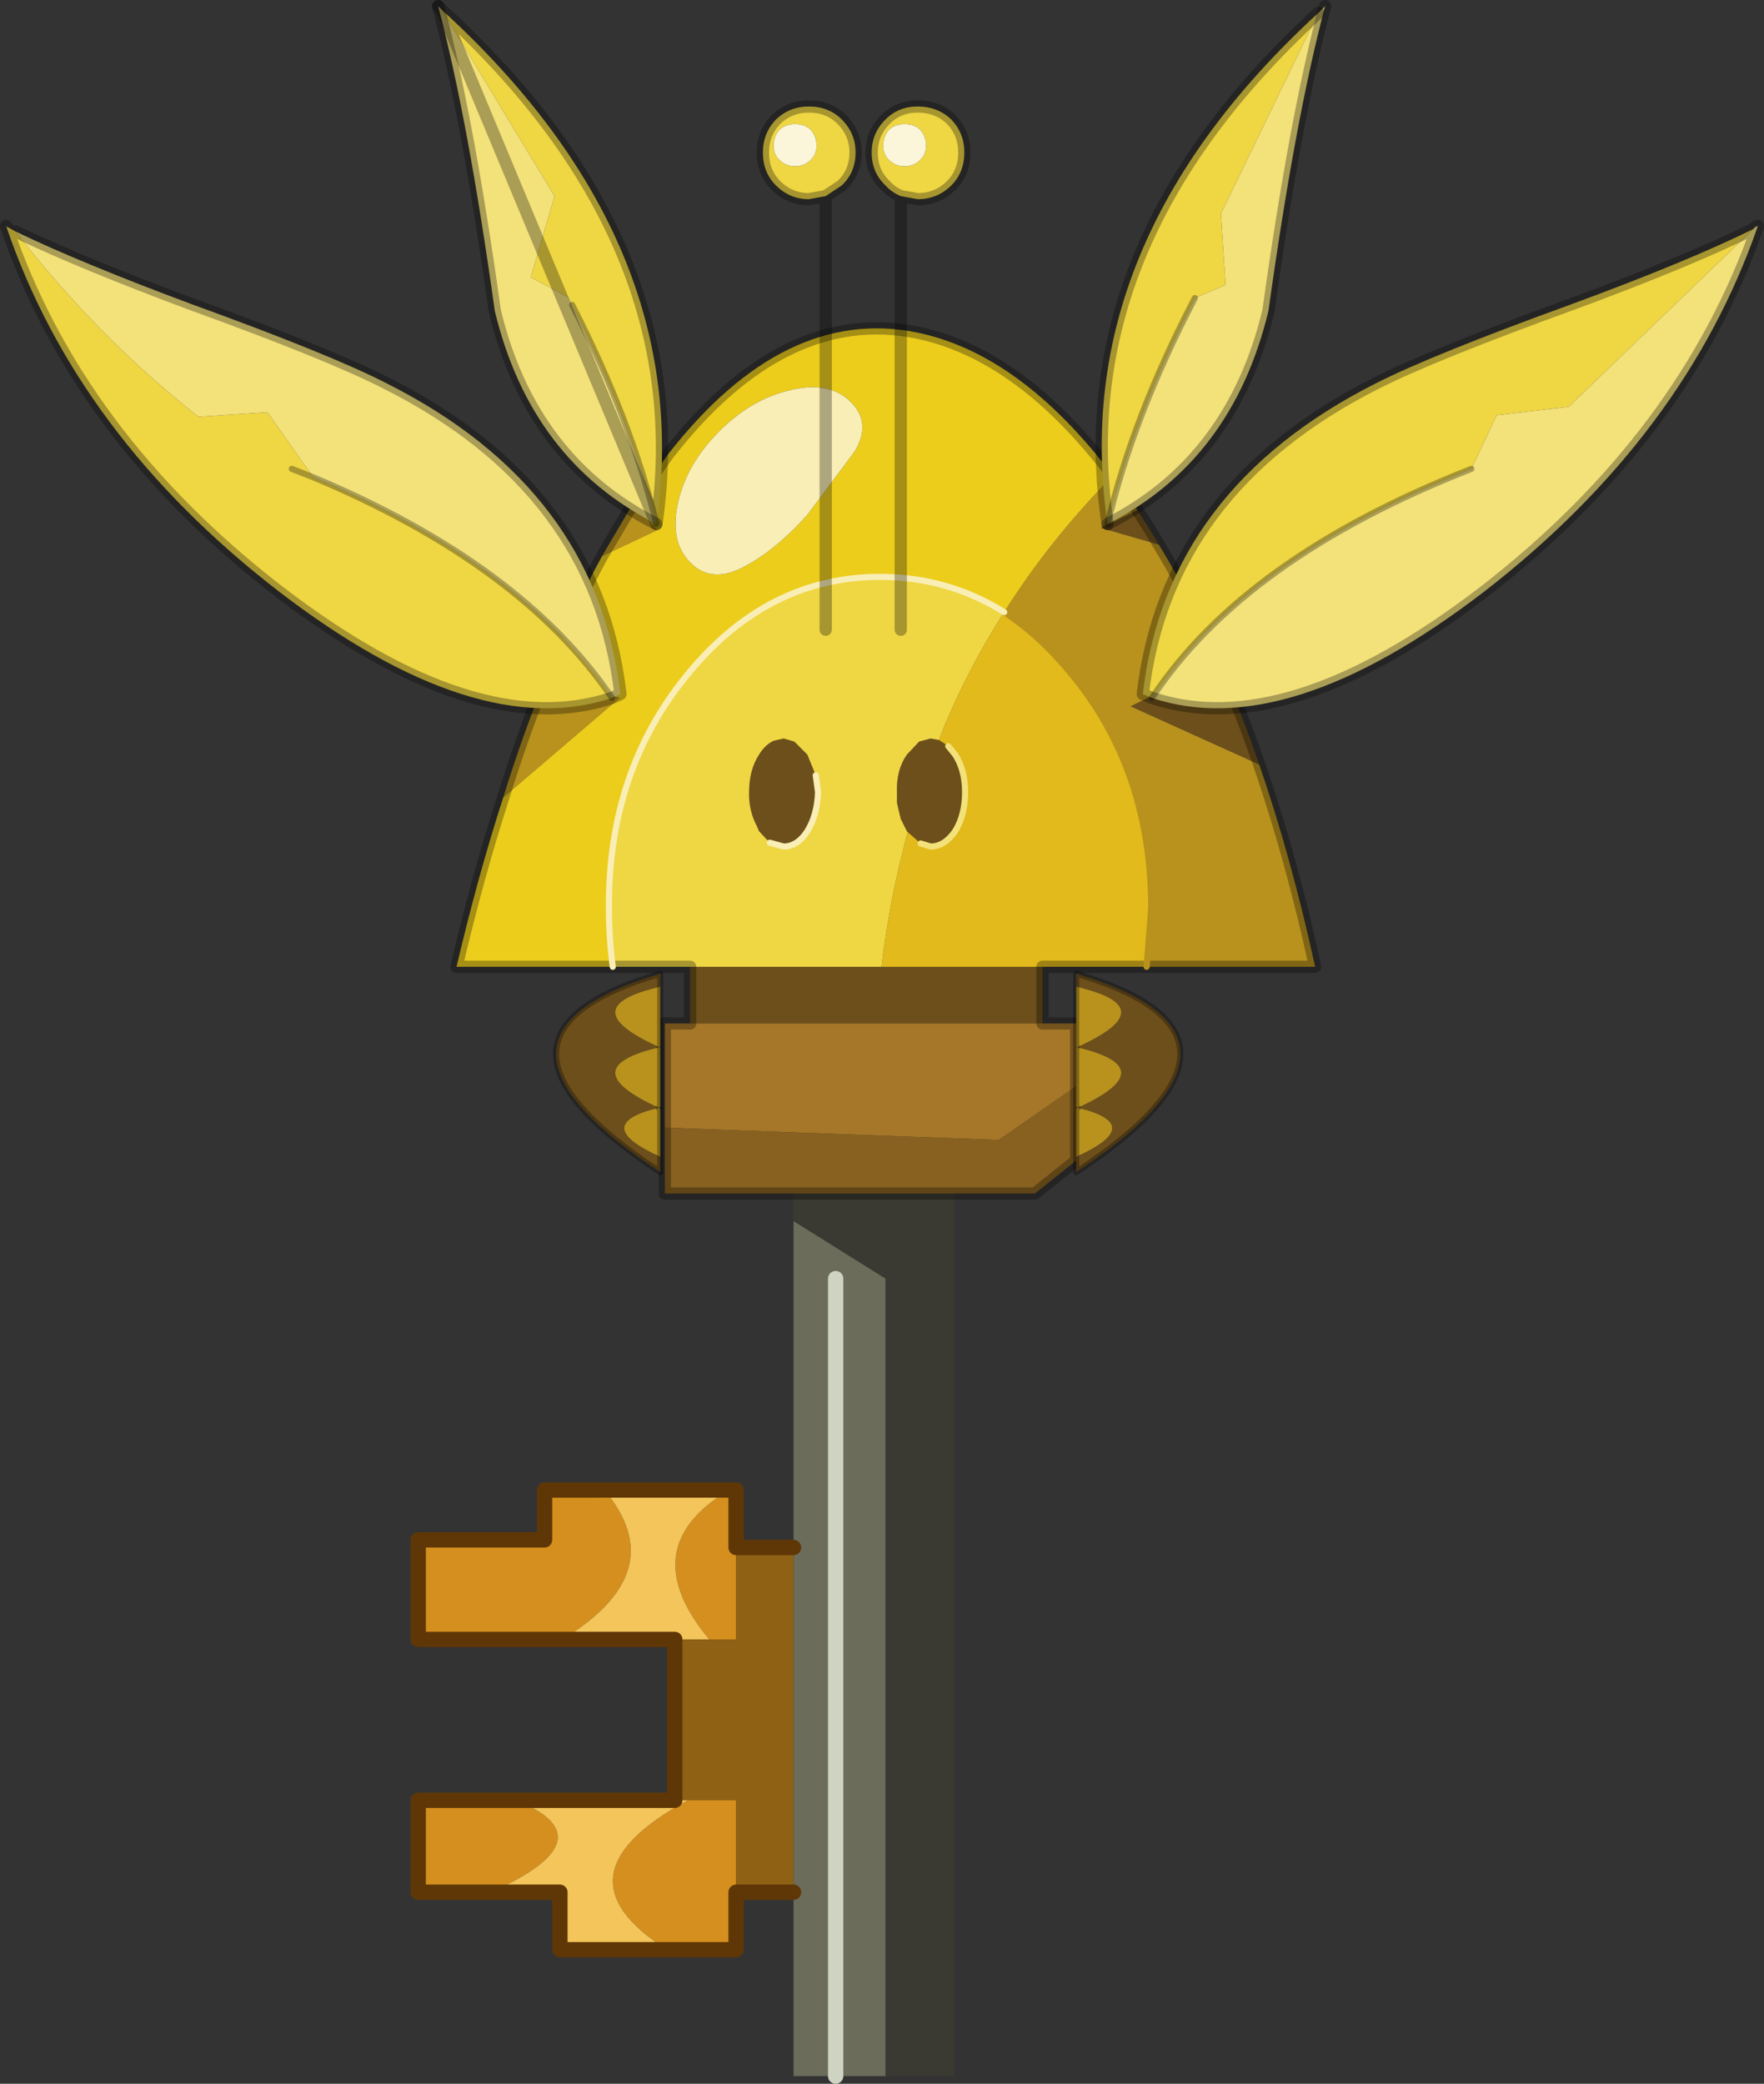 <svg viewBox="0 0 115.15 136" xmlns="http://www.w3.org/2000/svg" xmlns:xlink="http://www.w3.org/1999/xlink"><rect x="0" y="0" width="115.15" height="136" fill="#333333" stroke="none"/><g transform="translate(-256.55 -92.6)"><use transform="translate(283.35 163.9)" width="35.5" height="64.7" xlink:href="#a"/><use transform="translate(256.55 92.6)" width="115.15" height="78.3" xlink:href="#b"/></g><defs><g id="a"><path d="M2.8-1.15h.45V8.6H1.5q-5-6 1.3-9.75m.45 26.25v3.75h-4.5Q-8.95 24 .1 19.1h3.15v6m-16 0h-4.75v-6h6.4q6.15 2.5-1.65 6M-8.1 8.6h-9.4V2.1h8.25v-3.25h3.9Q-.85 4.2-8.1 8.6" fill="#d58f1e" fill-rule="evenodd" transform="translate(18 27.1)"/><path d="M7-18.7v-8.4h10.5v64.2H13v-52.05L7-18.7" fill="#3a3a32" fill-rule="evenodd" transform="translate(18 27.1)"/><path d="M7 2.6v-21.3l6 3.75V37.1H7V2.6m2.75 34.5v-52.05V37.1" fill="#6c6c5b" fill-rule="evenodd" transform="translate(18 27.1)"/><path d="M-1.25 28.85h-7V25.1h-4.5q7.8-3.5 1.65-6H.1q-9.05 4.9-1.35 9.75m.5-20.25H-8.1q7.25-4.4 2.75-9.75H2.8Q-3.5 2.6 1.5 8.6H-.75" fill="#f3c55a" fill-rule="evenodd" transform="translate(18 27.1)"/><path d="M3.25 2.6H7v22.5H3.25v-6h-4V8.6h4v-6" fill="#8f6114" fill-rule="evenodd" transform="translate(18 27.1)"/><path d="M2.8-1.15h.45V2.6H7m0 22.5H3.25v3.75h-11.5V25.1h-9.25v-6H-.75V8.6H-17.5V2.1h8.25v-3.25H2.8" fill="none" stroke="#5f3707" stroke-linecap="round" stroke-linejoin="round" transform="translate(18 27.1)"/><path d="M9.75-14.95V37.1" fill="none" stroke="#cfd3c2" stroke-linecap="round" stroke-linejoin="round" transform="translate(18 27.1)"/></g><g id="b"><path d="m332.2 128.15-3.8-1.1 2.4-1.15.8 1.25.6 1m6.55 14.35-8.4-3.8 5.8-2.85q1.4 3.15 2.6 6.65m-37.15 16.9v-3.7h23v3.7h-23m16.25-18.5.6.4.45.55q.65 1 .65 2.45 0 1.5-.65 2.55-.7 1-1.6 1l-.65-.2-.85-.75-.05-.05-.4-.8-.25-1.05v-.7q-.05-1.45.65-2.45l.8-.85.75-.2.55.1m-11.05 6.7-.7-.75-.15-.35q-.45-.85-.5-1.85v-.35q0-1.45.65-2.45.4-.65.95-.9l.65-.15.7.2.85.85.55 1.35.15 1.1q-.05 1.5-.7 2.55-.65 1-1.55 1l-.9-.25" fill="#6d4f1b" fill-rule="evenodd" transform="translate(-256.55 -92.6)"/><path d="m330.8 125.9-2.4 1.15 3.8 1.1q2.15 3.55 3.95 7.7l-5.8 2.85 8.4 3.8q2.1 6.1 3.65 13.2h-11l.3-3.85q0-8.95-5.2-15.25-2.05-2.5-4.4-4.05 3-4.75 7.1-8.9l1.6 2.25m-41.4 18.75q1.3-4.2 2.8-7.85l4.8 1.35-7.6 6.5m6.45-15.75 2-3.4 1.6 1.7-3.6 1.7" fill="#b8921d" fill-rule="evenodd" transform="translate(-256.55 -92.6)"/><path d="M299.95 166.2v-6.8h26.85v4.1l-5.05 3.5-21.8-.8" fill="#a67728" fill-rule="evenodd" transform="translate(-256.55 -92.6)"/><path d="M326.8 163.5v4.85l-2.7 2.15h-24.15v-4.3l21.8.8 5.05-3.5" fill="#886120" fill-rule="evenodd" transform="translate(-256.55 -92.6)"/><path d="M322.1 132.55q2.35 1.55 4.4 4.05 5.2 6.3 5.2 15.25l-.3 3.85h-17.3q.45-3.85 1.35-7.4l.35-1.4.85.75.65.2q.9 0 1.6-1 .65-1.05.65-2.55 0-1.45-.65-2.45l-.45-.55-.6-.4.3-.8q1.65-3.95 3.95-7.55" fill="#e2ba1b" fill-rule="evenodd" transform="translate(-256.55 -92.6)"/><path d="M329.2 123.65q-4.1 4.15-7.1 8.9-3.7-2.3-8.1-2.3-7.35 0-12.55 6.35-5.2 6.3-5.15 15.25 0 2 .25 3.85h-10.2q1.4-5.95 3.05-11.05l7.6-6.5-4.8-1.35q1.7-4.35 3.65-7.9l3.6-1.7-1.6-1.7 2.35-3.3q7.55-9.65 16.2-7.9 6.8 1.4 12.8 9.35m-17.1-4.8q-1.4-1.4-3.9-.8-2.55.55-4.7 2.7t-2.7 4.7.85 3.9q1.35 1.35 3.45.25t4.15-3.4l3.1-4.15q1.1-1.85-.25-3.2" fill="#eccd1c" fill-rule="evenodd" transform="translate(-256.55 -92.6)"/><path d="M312.1 118.85q1.35 1.35.25 3.2l-3.1 4.15q-2.05 2.3-4.15 3.4t-3.45-.25q-1.4-1.35-.85-3.9t2.7-4.7 4.7-2.7q2.5-.6 3.9.8" fill="#f9eeb5" fill-rule="evenodd" transform="translate(-256.55 -92.6)"/><path d="M301.6 155.7h-5.05q-.25-1.85-.25-3.85-.05-8.95 5.15-15.25 5.2-6.35 12.55-6.35 4.4 0 8.1 2.3-2.3 3.6-3.95 7.55l-.3.8-.55-.1-.75.2-.8.85q-.7 1-.65 2.45v.7l.25 1.05.4.8.05.05-.35 1.4q-.9 3.55-1.35 7.4h-12.5m8.2-12.5-.55-1.35-.85-.85-.7-.2-.65.15q-.55.25-.95.9-.65 1-.65 2.45v.35q.05 1 .5 1.85l.15.35.7.75.9.25q.9 0 1.55-1 .65-1.05.7-2.55l-.15-1.1" fill="#efd643" fill-rule="evenodd" transform="translate(-256.55 -92.6)"/><path d="m75.65 35.55-.6-1-.8-1.25-1.6-2.25m2.2 32.05h11Q84.3 56 82.2 49.9m-2.6-6.65q-1.8-4.15-3.95-7.7m3.95 7.7q1.4 3.15 2.6 6.65m-11.95 21v4.85l-2.7 2.15H43.4V66.8h1.65v-3.7H29.8q1.4-5.95 3.05-11.05 1.3-4.2 2.8-7.85 1.7-4.35 3.65-7.9l2-3.4 2.35-3.3q7.55-9.65 16.2-7.9 6.8 1.4 12.8 9.35m-4.6 35.75h2.2v4.1m-2.2-7.8v3.7m6.8-3.7h-6.8" fill="none" stroke="#000" stroke-linecap="round" stroke-linejoin="round" stroke-opacity=".302" stroke-width=".8"/><path d="M65.55 39.95q2.35 1.55 4.4 4.05 5.2 6.3 5.2 15.25l-.3 3.85" fill="none" stroke="#b8921d" stroke-linecap="round" stroke-linejoin="round" stroke-width=".4"/><path d="M40 63.1q-.25-1.85-.25-3.85Q39.7 50.3 44.9 44q5.2-6.35 12.55-6.35 4.4 0 8.1 2.3M53.25 50.6l.15 1.1q-.05 1.5-.7 2.55-.65 1-1.55 1l-.9-.25" fill="none" stroke="#f9eeb5" stroke-linecap="round" stroke-linejoin="round" stroke-width=".4"/><path d="m61.9 48.7.45.55q.65 1 .65 2.45 0 1.5-.65 2.55-.7 1-1.6 1l-.65-.2" fill="none" stroke="#f3e17a" stroke-linecap="round" stroke-linejoin="round" stroke-width=".4"/><path d="M314.6 101.05q-.4.45-.4 1.05t.4.95q.4.4 1 .4t1-.4q.4-.35.4-.95t-.4-1.05q-.4-.35-1-.35t-1 .35m-.25-.65q.85-.85 2.1-.85 1.3 0 2.2.85.85.9.85 2.15 0 1.3-.85 2.15-.9.9-2.2.9l-1.1-.2q-.6-.25-1-.7-.9-.85-.9-2.15 0-1.25.9-2.15m-6.9.65q-.4.45-.4 1.05t.4.95q.4.4 1 .4t1-.4q.4-.35.4-.95t-.4-1.05q-.4-.35-1-.35t-1 .35m3 4.35-1.1.2q-1.25 0-2.15-.9-.85-.85-.85-2.15 0-1.25.85-2.15.9-.85 2.15-.85 1.3 0 2.15.85.9.9.9 2.15 0 1.3-.9 2.15l-1.05.7" fill="#efd643" fill-rule="evenodd" transform="translate(-256.55 -92.6)"/><path d="M314.6 101.05q.4-.35 1-.35t1 .35q.4.45.4 1.05t-.4.95q-.4.4-1 .4t-1-.4q-.4-.35-.4-.95t.4-1.05m-7.15 0q.4-.35 1-.35t1 .35q.4.45.4 1.05t-.4.95q-.4.4-1 .4t-1-.4q-.4-.35-.4-.95t.4-1.05" fill="#fbf6d9" fill-rule="evenodd" transform="translate(-256.55 -92.6)"/><path d="M57.8 7.8q-.9.9-.9 2.15 0 1.3.9 2.15.4.45 1 .7l1.1.2q1.3 0 2.2-.9.85-.85.85-2.15 0-1.25-.85-2.15-.9-.85-2.2-.85-1.25 0-2.1.85m-3.9 5-1.1.2q-1.25 0-2.15-.9-.85-.85-.85-2.15 0-1.25.85-2.15.9-.85 2.15-.85 1.3 0 2.15.85.9.9.9 2.15 0 1.3-.9 2.15l-1.05.7M53.9 12.8v28.3m4.9-28.3v28.3" fill="none" stroke="#000" stroke-linecap="round" stroke-linejoin="round" stroke-opacity=".302" stroke-width=".8"/><path d="m371 107.55-12.05 11.6-4.7.55-1.65 3.5q-14.8 5.8-20.85 14.95l-.6-.25q1.55-13.4 15.25-20.3 3.65-1.85 12.75-5.15 7.6-2.8 11.85-4.9m-42.15 19.25q-2.7-18.25 13.75-33.35l-6.35 13.1.3 4.65-2 .85q-4.05 7.75-5.7 14.75" fill="#efd643" fill-rule="evenodd" transform="translate(-256.55 -92.6)"/><path d="m352.6 123.2 1.65-3.5 4.7-.55 12.05-11.6q.1-.15.3-.2-4.75 13.7-17.85 23.85-12.9 9.9-21.7 6.95 6.05-9.15 20.85-14.95m-10-29.75.45-.45q-1.95 7.35-3.7 19.9-2.35 9.75-10.5 13.9 1.65-7 5.7-14.75l2-.85-.3-4.65 6.35-13.1" fill="#f3e17a" fill-rule="evenodd" transform="translate(-256.55 -92.6)"/><path d="M75.2 45.55q6.05-9.15 20.85-14.95M78 19.45q-4.05 7.75-5.7 14.75" fill="none" stroke="#000" stroke-linecap="round" stroke-linejoin="round" stroke-opacity=".302" stroke-width=".4"/><path d="M114.45 14.95q-4.25 2.1-11.85 4.9-9.1 3.3-12.75 5.15-13.7 6.9-15.25 20.3l.6.25m39.25-30.6q.1-.15.3-.2Q110 28.45 96.9 38.6 84 48.5 75.2 45.55M86.5.4q-1.95 7.35-3.7 19.9-2.35 9.75-10.5 13.9" fill="none" stroke="#000" stroke-linecap="round" stroke-linejoin="round" stroke-opacity=".302" stroke-width=".8"/><path d="M72.3 34.2Q69.6 15.95 86.05.85" fill="none" stroke="#000" stroke-linecap="round" stroke-linejoin="round" stroke-opacity=".302" stroke-width=".8"/><path d="m293.9 112.5-.25-.5-2.45-1.3 1.55-5.3-.15-.25-7.2-11.9q16.65 15.2 14 33.55-1.65-6.8-5.5-14.3m-36.35-4.8q5.4 6.95 11.95 12.1l4.5-.3 3 4.25q13.6 5.7 19.5 14.4-8.85 2.95-21.75-6.95-13.15-10.15-17.8-23.85l.05.05.55.3m18.05 15.5 1.4.55-1.4-.55" fill="#efd643" fill-rule="evenodd" transform="translate(-256.55 -92.6)"/><path d="m285.4 93.25 7.2 11.9.15.25-1.55 5.3 2.45 1.3.25.5q3.85 7.5 5.5 14.3-8.2-4.15-10.55-13.9-1.75-12.55-3.7-19.9l.25.25m-27.85 14.45q4.25 2.05 11.5 4.75 9.1 3.3 12.7 5.15 13.75 6.9 15.3 20.3l-.55.25q-5.9-8.7-19.5-14.4l-3-4.25-4.5.3q-6.55-5.15-11.95-12.1" fill="#f3e17a" fill-rule="evenodd" transform="translate(-256.55 -92.6)"/><path d="M42.85 34.2q-1.65-6.8-5.5-14.3m-16.9 11.25q13.6 5.7 19.5 14.4m-19.5-14.4-1.4-.55" fill="none" stroke="#000" stroke-linecap="round" stroke-linejoin="round" stroke-opacity=".302" stroke-width=".4"/><path d="M28.6.4q1.95 7.35 3.7 19.9 2.35 9.75 10.55 13.9m-2.9 11.35.55-.25Q38.95 31.9 25.2 25q-3.6-1.85-12.7-5.15Q5.25 17.15 1 15.1m38.95 30.45Q31.1 48.5 18.2 38.6 5.05 28.45.4 14.75l.05.05" fill="none" stroke="#000" stroke-linecap="round" stroke-linejoin="round" stroke-opacity=".302" stroke-width=".8"/><path d="M28.85.65 28.6.4m.25.25q16.65 15.2 14 33.55z" fill="none" stroke="#000" stroke-linecap="round" stroke-linejoin="round" stroke-opacity=".302" stroke-width=".8"/><path d="M326.8 168.1q4.65-2.1.1-3.2 5.7-2.6-.05-3.95 5.8-2.6-.05-3.95v-.85q13.6 4 0 12.95v-1" fill="#6d4f1b" fill-rule="evenodd" transform="translate(-256.55 -92.6)"/><path d="M326.8 157q5.85 1.35.05 3.95 5.75 1.35.05 3.95 4.55 1.1-.1 3.2v-3.15l.1-.05-.1-.05V161l.05-.05h-.05V157" fill="#b8921d" fill-rule="evenodd" transform="translate(-256.55 -92.6)"/><path d="M70.25 75.5v1q13.6-8.95 0-12.95v4.8h.05l-.05.05v3.85l.1.05-.1.05z" fill="none" stroke="#000" stroke-linecap="round" stroke-linejoin="round" stroke-opacity=".302" stroke-width=".4"/><path d="M299.65 157v-.85q-13.6 4 0 12.95v-1q-4.65-2.1-.1-3.2-5.7-2.6.05-3.95-5.8-2.6.05-3.95" fill="#6d4f1b" fill-rule="evenodd" transform="translate(-256.55 -92.6)"/><path d="M299.65 168.1v-3.15l-.1-.05.1-.05V161l-.05-.05h.05V157q-5.85 1.35-.05 3.95-5.75 1.35-.05 3.95-4.55 1.1.1 3.2" fill="#b8921d" fill-rule="evenodd" transform="translate(-256.55 -92.6)"/><path d="M43.1 75.5v-3.15l-.1-.05.1-.05V68.4l-.05-.05h.05v-4.8q-13.6 4 0 12.95z" fill="none" stroke="#000" stroke-linecap="round" stroke-linejoin="round" stroke-opacity=".302" stroke-width=".4"/></g></defs></svg>